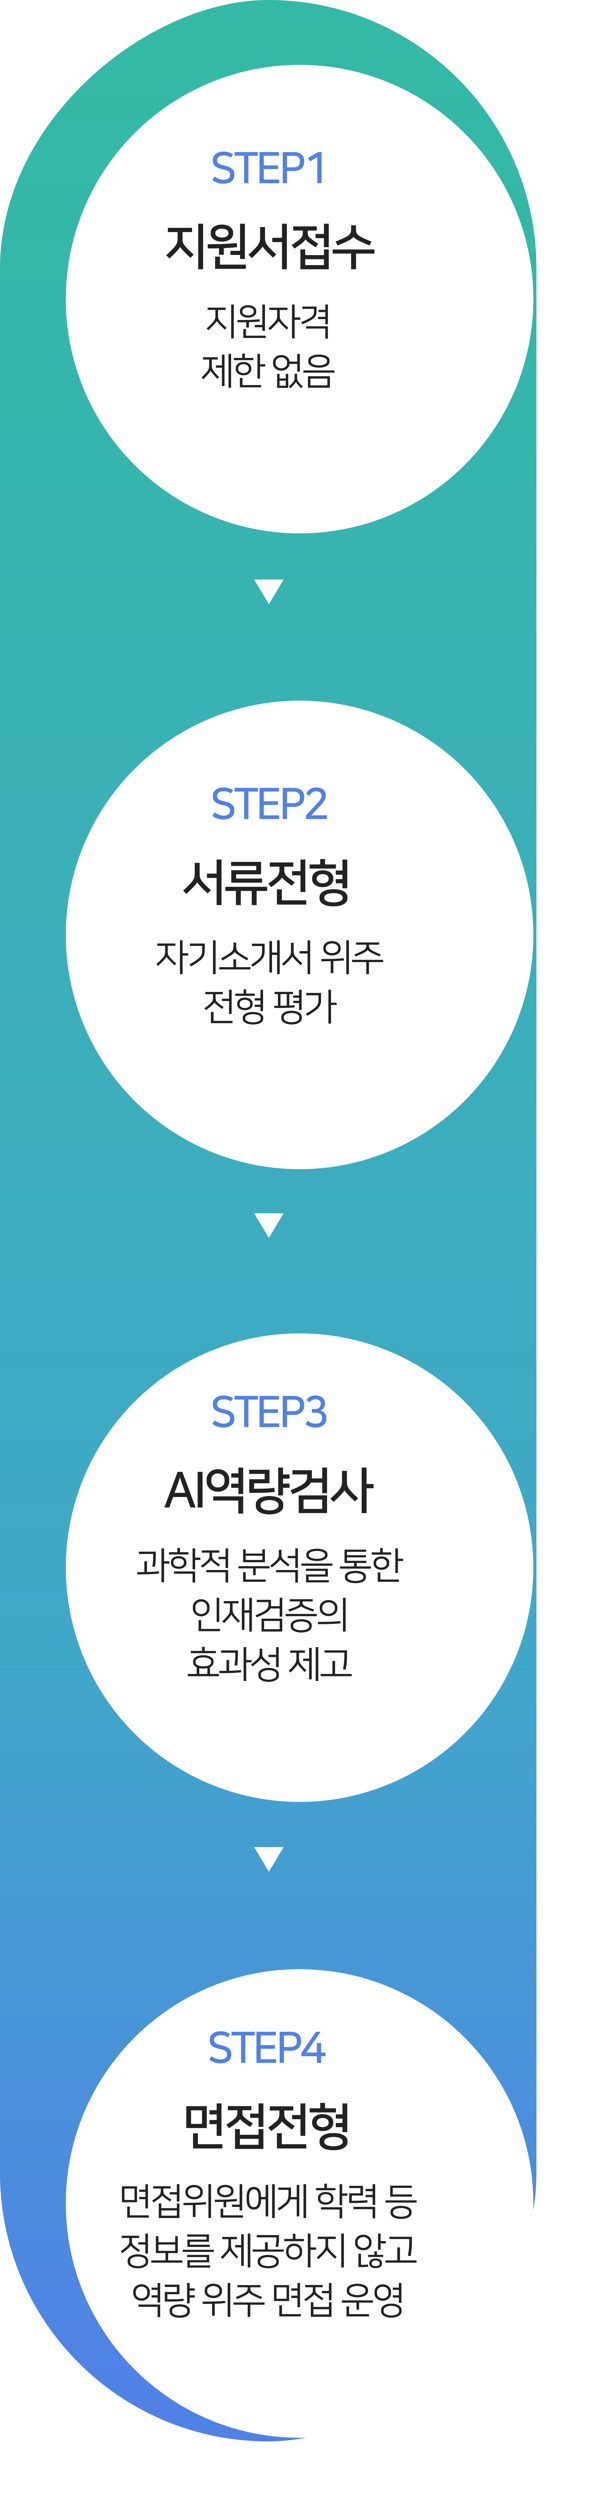 <svg width="193" height="810" viewBox="0 0 193 810" fill="none" xmlns="http://www.w3.org/2000/svg">
<rect x="174" width="791" height="174" rx="87" transform="rotate(90 174 0)" fill="url(#paint0_linear_4_2630)"/>
<path d="M87.211 606.434L82.422 598.444L92 598.444L87.211 606.434Z" fill="white"/>
<path d="M87.211 401.093L82.422 393.103L92 393.103L87.211 401.093Z" fill="white"/>
<path d="M87.211 195.753L82.422 187.763L92 187.763L87.211 195.753Z" fill="white"/>
<g filter="url(#filter0_d_4_2630)">
<ellipse cx="87.174" cy="292.904" rx="75.904" ry="75.826" transform="rotate(90 87.174 292.904)" fill="white"/>
</g>
<path d="M71.848 293.24V278.488H70.264V283.048H67.128V284.44H70.264V293.24H71.848ZM63.976 285.832C64.104 286.152 64.488 286.6 64.936 287.08C65.544 287.736 66.264 288.456 67.368 289.48L68.392 288.392C67.432 287.544 66.728 286.872 66.04 286.12C65.064 285.032 64.76 284.376 64.76 283.112V279.56H63.16V283.112C63.16 284.248 62.904 284.968 61.928 286.072C61.208 286.872 60.376 287.688 59.4 288.552L60.44 289.624C61.528 288.632 62.376 287.784 63.032 287.064C63.544 286.504 63.816 286.184 63.96 285.832H63.976ZM85.034 285.976V284.648H76.587V283.272H84.683V279.24H74.954V280.568H83.115V281.944H75.019V285.976H85.034ZM83.243 293.24V288.664H86.65V287.32H73.115V288.664H76.522V293.24H78.106V288.664H81.659V293.24H83.243ZM91.485 284.296C91.597 284.536 91.917 284.84 92.397 285.24C93.165 285.88 93.853 286.408 94.685 286.984L95.581 285.832C94.653 285.208 93.821 284.6 93.053 283.928C92.365 283.336 92.221 282.728 92.221 281.704V280.792H95.133V279.432H87.517V280.792H90.621V281.768C90.621 282.936 90.365 283.576 89.581 284.312C89.021 284.84 88.045 285.592 87.021 286.312L87.949 287.448C88.845 286.824 89.725 286.152 90.397 285.544C90.893 285.096 91.373 284.568 91.469 284.296H91.485ZM99.037 289V278.488H97.469V282.248H94.749V283.608H97.469V289H99.037ZM91.405 288.152H89.821V293.08H99.341V291.704H91.405V288.152ZM108.175 288.088C105.263 288.088 103.647 289.192 103.647 290.616V291.128C103.647 292.552 105.263 293.656 108.175 293.656C111.087 293.656 112.703 292.552 112.703 291.128V290.616C112.703 289.192 111.087 288.088 108.175 288.088ZM104.671 287.432C106.959 287.432 108.095 286.152 108.095 284.936V284.456C108.095 283.24 106.959 281.96 104.671 281.96C102.383 281.96 101.247 283.224 101.247 284.456V284.936C101.247 286.152 102.383 287.432 104.671 287.432ZM112.639 287.8V278.488H111.087V282.04H108.927V283.4H111.087V284.824H108.927V286.184H111.087V287.8H112.639ZM108.175 292.376C106.271 292.376 105.199 291.736 105.199 291.032V290.712C105.199 290.008 106.271 289.368 108.175 289.368C110.079 289.368 111.151 290.008 111.151 290.712V291.032C111.151 291.736 110.079 292.376 108.175 292.376ZM108.975 280.072H105.439V278.328H103.871V280.072H100.447V281.416H108.975V280.072ZM104.671 286.168C103.375 286.168 102.751 285.48 102.751 284.856V284.536C102.751 283.912 103.359 283.224 104.671 283.224C105.983 283.224 106.591 283.912 106.591 284.536V284.856C106.591 285.48 105.967 286.168 104.671 286.168Z" fill="#222222"/>
<path d="M56.893 305.684H51.037V306.428H53.557V308.204C53.557 309.116 53.449 309.572 52.693 310.424C52.141 311.048 51.457 311.708 50.701 312.38L51.265 312.944C51.985 312.32 52.789 311.468 53.113 311.132C53.461 310.76 53.929 310.22 53.989 310.004H54.001C54.061 310.16 54.397 310.532 54.745 310.904C55.225 311.42 55.801 312.008 56.629 312.776L57.181 312.212C56.293 311.42 55.585 310.712 55.117 310.172C54.481 309.44 54.409 309.056 54.409 308.144V306.428H56.893V305.684ZM59.221 304.664H58.369V315.632H59.221V309.608H61.045V308.852H59.221V304.664ZM69.939 304.664H69.087V315.632H69.939V304.664ZM61.923 313.136C65.823 310.856 66.411 310.04 66.411 307.856V305.696H61.599V306.464H65.583V307.844C65.583 309.632 65.163 310.34 61.479 312.452L61.923 313.136ZM76.169 308.408C76.277 308.648 76.709 309.044 77.573 309.62C78.293 310.1 79.265 310.676 80.117 311.144L80.561 310.484C79.529 309.944 78.617 309.404 78.053 309.02C76.865 308.216 76.601 307.844 76.601 306.548V305.384H75.725V306.548C75.725 307.844 75.449 308.216 74.261 309.02C73.697 309.404 72.773 309.956 71.729 310.496L72.185 311.168C73.049 310.7 74.033 310.112 74.753 309.632C75.617 309.056 76.061 308.648 76.157 308.408H76.169ZM71.117 313.352V314.084H81.197V313.352H76.589V310.82H75.713V313.352H71.117ZM88.231 304.892H87.391V315.092H88.231V309.38H89.887V315.632H90.727V304.664H89.887V308.624H88.231V304.892ZM81.979 313.22C85.363 310.916 85.843 310.16 85.843 307.76V305.756H81.715V306.512H85.015V307.712C85.015 309.824 84.739 310.376 81.511 312.56L81.979 313.22ZM100.605 304.664H99.765V308.144H97.161V308.912H99.765V315.632H100.605V304.664ZM93.501 310.328C92.937 310.964 92.277 311.6 91.485 312.296L92.049 312.884C92.757 312.26 93.549 311.456 93.969 311C94.329 310.604 94.785 310.04 94.821 309.884H94.833C94.893 310.04 95.241 310.436 95.601 310.82C96.081 311.336 96.753 311.996 97.509 312.716L98.061 312.14C97.161 311.324 96.453 310.604 95.973 310.052C95.325 309.308 95.253 308.912 95.253 307.988V305.468H94.377V308.048C94.377 308.996 94.257 309.464 93.501 310.328ZM107.687 309.56C109.235 309.56 110.483 308.708 110.483 307.484V306.98C110.483 305.756 109.235 304.904 107.687 304.904C106.139 304.904 104.891 305.756 104.891 306.98V307.484C104.891 308.708 106.139 309.56 107.687 309.56ZM107.687 305.66C108.755 305.66 109.667 306.224 109.667 307.04V307.424C109.667 308.24 108.755 308.804 107.687 308.804C106.619 308.804 105.707 308.24 105.707 307.424V307.04C105.707 306.224 106.619 305.66 107.687 305.66ZM113.183 304.664H112.331V315.632H113.183V304.664ZM111.491 310.448C109.883 310.628 107.699 310.712 104.231 310.712V311.456C105.431 311.456 106.415 311.444 107.279 311.432V315.284H108.143V311.396C109.463 311.348 110.471 311.288 111.563 311.18L111.491 310.448ZM120.661 308.768C121.357 309.116 122.233 309.524 123.133 309.872L123.493 309.212C122.605 308.876 121.693 308.468 120.925 308.072C119.761 307.472 119.677 306.98 119.677 306.176V306.068H122.989V305.348H115.501V306.068H118.825V306.176C118.825 306.98 118.717 307.472 117.565 308.072C116.797 308.468 115.861 308.888 114.973 309.224L115.345 309.896C116.341 309.512 117.193 309.104 117.841 308.78C118.633 308.384 119.113 308.048 119.245 307.76H119.257C119.401 308.048 119.869 308.372 120.661 308.768ZM114.205 310.976V311.708H118.825V315.632H119.677V311.708H124.285V310.976H114.205ZM69.556 324.828C69.604 324.984 70.072 325.392 70.636 325.848C70.996 326.136 71.56 326.556 72.052 326.892L72.544 326.304C71.86 325.848 71.188 325.344 70.804 325.02C70.024 324.348 69.94 324.024 69.94 323.316V322.116H72.292V321.384H66.616V322.116H69.088V323.352C69.088 324 68.956 324.42 68.368 324.996C67.78 325.572 67.012 326.16 66.304 326.664L66.82 327.264C67.372 326.868 68.188 326.22 68.608 325.848C69.112 325.404 69.496 325.008 69.544 324.828H69.556ZM72.004 323.58V324.324H74.296V328.5H75.136V320.664H74.296V323.58H72.004ZM69.268 327.864H68.416V331.5H75.412V330.756H69.268V327.864ZM78.738 330.108C78.738 331.212 80.142 331.932 82.062 331.932C83.982 331.932 85.386 331.212 85.386 330.108V329.7C85.386 328.596 83.982 327.876 82.062 327.876C80.142 327.876 78.738 328.596 78.738 329.7V330.108ZM79.446 327.3C80.922 327.3 81.942 326.46 81.942 325.476V325.044C81.942 324.06 80.922 323.22 79.446 323.22C77.97 323.22 76.95 324.06 76.95 325.044V325.476C76.95 326.46 77.97 327.3 79.446 327.3ZM79.554 329.748C79.554 329.028 80.742 328.584 82.062 328.584C83.382 328.584 84.57 329.028 84.57 329.748V330.06C84.57 330.78 83.382 331.224 82.062 331.224C80.742 331.224 79.554 330.78 79.554 330.06V329.748ZM82.638 323.424V324.156H84.498V325.512H82.638V326.244H84.498V327.564H85.326V320.664H84.498V323.424H82.638ZM79.446 323.928C80.454 323.928 81.138 324.456 81.138 325.08V325.44C81.138 326.064 80.454 326.592 79.446 326.592C78.438 326.592 77.754 326.064 77.754 325.44V325.08C77.754 324.456 78.438 323.928 79.446 323.928ZM79.854 320.532H79.014V321.924H76.314V322.656H82.674V321.924H79.854V320.532ZM94.568 327.48C92.768 327.48 91.244 328.188 91.244 329.472V329.928C91.244 331.188 92.768 331.92 94.568 331.92C96.368 331.92 97.892 331.188 97.892 329.928V329.472C97.892 328.212 96.368 327.48 94.568 327.48ZM95.528 325.668C94.976 325.728 94.412 325.764 93.836 325.8V322.08H95.048V321.36H89.06V322.08H90.152V325.86H88.988V326.58C91.256 326.58 93.596 326.58 95.6 326.376L95.528 325.668ZM94.568 331.2C93.284 331.2 92.06 330.732 92.06 329.88V329.52C92.06 328.668 93.284 328.2 94.568 328.2C95.852 328.2 97.076 328.668 97.076 329.52V329.88C97.076 330.732 95.852 331.2 94.568 331.2ZM95.096 322.536V323.256H97.004V324.252H95.096V324.972H97.004V327.228H97.832V320.664H97.004V322.536H95.096ZM90.968 325.86V322.08H93.02V325.824C92.36 325.848 91.676 325.86 90.968 325.86ZM107.374 320.664H106.522V331.632H107.374V325.608H109.198V324.852H107.374V320.664ZM99.67 329.112C103.57 326.832 104.134 326.028 104.134 323.844V321.708H99.346V322.476H103.306V323.832C103.306 325.62 102.91 326.316 99.226 328.428L99.67 329.112Z" fill="#222222"/>
<path d="M72.459 264.258C71.591 264.258 70.359 263.768 69.603 263.194L68.903 264.328C69.743 265 70.989 265.518 72.417 265.518C74.489 265.518 76.015 264.566 76.015 262.718V262.466C76.015 261.066 75.245 260.184 72.753 259.624C71.255 259.288 70.429 258.952 70.429 258.028V257.804C70.429 257.006 71.255 256.362 72.515 256.362C73.439 256.362 74.181 256.572 74.923 257.076L75.581 255.998C74.727 255.424 73.733 255.116 72.501 255.116C70.177 255.116 69.043 256.446 69.043 257.818V258.07C69.043 259.89 70.499 260.478 72.403 260.884C74.041 261.234 74.615 261.682 74.615 262.564V262.788C74.615 263.586 73.887 264.258 72.459 264.258ZM80.568 265.364V256.46H83.648V255.27H76.102V256.46H79.182V265.364H80.568ZM84.184 255.27V265.364H90.568V264.174H85.57V260.786H90.176V259.596H85.57V256.46H90.47V255.27H84.184ZM91.711 265.364H93.097V261.43H95.323C97.521 261.43 98.669 260.086 98.669 258.448V258.154C98.669 256.502 97.605 255.27 95.323 255.27H91.711V265.364ZM95.239 256.474C96.541 256.474 97.269 257.02 97.269 258.168V258.42C97.269 259.638 96.541 260.226 95.085 260.226H93.097V256.474H95.239ZM99.26 264.202V265.364H106.036V264.16H100.968L104.118 260.8C105.028 259.834 105.672 258.882 105.672 257.79V257.65C105.672 256.18 104.566 255.116 102.522 255.116C100.66 255.116 99.764 256.278 99.288 257.146L100.352 257.832C101.01 256.656 101.808 256.362 102.55 256.362C103.6 256.362 104.286 256.852 104.286 257.65V257.762C104.286 258.294 104.174 258.854 103.026 260.114L99.26 264.202Z" fill="#5082E6"/>
<g filter="url(#filter1_d_4_2630)">
<ellipse cx="87.174" cy="497.904" rx="75.904" ry="75.826" transform="rotate(90 87.174 497.904)" fill="white"/>
</g>
<path d="M59.144 476.88H57.608L53.32 488.416H54.936L56.152 485.024H60.568L61.784 488.416H63.448L59.144 476.88ZM57.608 480.96C57.944 480 58.04 479.712 58.36 478.64C58.68 479.696 58.776 480 59.128 480.96L60.088 483.664H56.632L57.608 480.96ZM64.118 476.88V488.416H65.702V476.88H64.118ZM74.353 479.248C74.353 477.824 73.201 476.016 70.689 476.016C68.177 476.016 67.025 477.824 67.025 479.248V480.064C67.025 481.488 68.177 483.296 70.689 483.296C73.201 483.296 74.353 481.488 74.353 480.064V479.248ZM69.169 486.176H77.297V490.384H78.881V484.816H69.169V486.176ZM78.881 484.048V475.488H77.329V477.36H75.009V478.72H77.329V480.688H75.009V482.048H77.329V484.048H78.881ZM72.833 479.984C72.833 480.928 72.161 481.92 70.689 481.92C69.217 481.92 68.545 480.928 68.545 479.984V479.328C68.545 478.384 69.217 477.392 70.689 477.392C72.161 477.392 72.833 478.384 72.833 479.328V479.984ZM87.427 484.704C84.643 484.704 82.979 485.872 82.979 487.36V488C82.979 489.488 84.643 490.656 87.427 490.656C90.211 490.656 91.875 489.488 91.875 488V487.36C91.875 485.872 90.211 484.704 87.427 484.704ZM83.603 483.68C85.939 483.68 87.315 483.584 89.123 483.36L88.979 482.048C86.995 482.288 85.523 482.336 83.763 482.336H82.419V480.576H87.411V476.192H80.803V477.536H85.843V479.264H80.851V483.68H83.603ZM93.907 477.696H91.811V475.488H90.243V484.512H91.811V482.048H93.907V480.672H91.811V479.072H93.907V477.696ZM87.427 489.36C85.651 489.36 84.531 488.624 84.531 487.904V487.456C84.531 486.736 85.651 486 87.427 486C89.203 486 90.323 486.736 90.323 487.456V487.904C90.323 488.624 89.203 489.36 87.427 489.36ZM96.886 484.496V490.224H106.086V484.496H96.886ZM106.086 483.776V475.488H104.518V478.992H101.142C101.158 478.88 101.158 478.736 101.158 478.608V476.352H94.87V477.696H99.606V478.496C99.606 480.16 98.774 480.96 94.262 482.848L94.854 484.128C98.486 482.592 100.166 481.68 100.806 480.352H104.518V483.776H106.086ZM98.454 485.84H104.518V488.88H98.454V485.84ZM121.176 480.816H118.904V475.488H117.32V490.24H118.904V482.192H121.176V480.816ZM111.752 482.832C111.88 483.152 112.264 483.6 112.712 484.08C113.32 484.736 114.04 485.456 115.144 486.48L116.168 485.392C115.208 484.544 114.504 483.872 113.816 483.12C112.84 482.032 112.536 481.376 112.536 480.112V476.56H110.936V480.112C110.936 481.248 110.68 481.968 109.704 483.072C108.984 483.872 108.152 484.688 107.176 485.552L108.216 486.624C109.304 485.632 110.152 484.784 110.808 484.064C111.32 483.504 111.592 483.184 111.736 482.832H111.752Z" fill="#222222"/>
<path d="M53.221 501.664H52.368V512.632H53.221V506.596H54.961V505.84H53.221V501.664ZM51.529 509.08C50.34 509.212 49.224 509.284 47.676 509.32V505.84H46.825V509.332C46.141 509.344 45.385 509.344 44.508 509.344V510.088C48.181 510.088 49.62 510.016 51.6 509.812L51.529 509.08ZM45.06 502.72V503.476H49.681V504.22C49.681 505.24 49.608 506.572 49.392 507.544L50.245 507.652C50.437 506.872 50.532 505.204 50.532 504.052V502.72H45.06ZM57.95 508.288C59.486 508.288 60.458 507.436 60.458 506.452V506.02C60.458 505.036 59.486 504.184 57.95 504.184C56.414 504.184 55.442 505.036 55.442 506.02V506.452C55.442 507.436 56.414 508.288 57.95 508.288ZM57.95 504.892C58.958 504.892 59.654 505.42 59.654 506.056V506.416C59.654 507.052 58.958 507.58 57.95 507.58C56.942 507.58 56.246 507.052 56.246 506.416V506.056C56.246 505.42 56.942 504.892 57.95 504.892ZM56.426 509.872H62.462V512.728H63.302V509.128H56.426V509.872ZM63.302 501.664H62.462V508.48H63.302V505.408H64.982V504.664H63.302V501.664ZM58.37 501.508H57.53V502.9H54.806V503.632H61.118V502.9H58.37V501.508ZM68.416 505.492C68.464 505.648 68.932 506.056 69.496 506.512C69.856 506.8 70.42 507.22 70.912 507.556L71.404 506.968C70.72 506.512 70.048 506.008 69.664 505.684C68.884 505.012 68.8 504.688 68.8 503.98V503.056H71.152V502.324H65.476V503.056H67.948V504.016C67.948 504.664 67.816 505.084 67.228 505.66C66.64 506.236 65.872 506.824 65.164 507.328L65.68 507.928C66.232 507.532 67.048 506.884 67.468 506.512C67.972 506.068 68.356 505.672 68.404 505.492H68.416ZM66.94 509.416H73.156V512.716H73.996V508.672H66.94V509.416ZM73.996 501.664H73.156V504.412H70.864V505.156H73.156V508.024H73.996V501.664ZM85.938 501.976H85.11V503.344H79.686V501.976H78.858V506.152H85.938V501.976ZM77.358 507.424V508.144H82.098V510.352H82.938V508.144H87.438V507.424H77.358ZM79.698 509.38H78.846V512.5H86.178V511.756H79.698V509.38ZM79.686 504.052H85.11V505.42H79.686V504.052ZM90.92 505.264C90.98 505.456 91.304 505.78 91.856 506.248C92.264 506.596 92.792 507.028 93.428 507.508L93.932 506.92C93.404 506.536 92.768 506.032 92.18 505.516C91.376 504.796 91.304 504.508 91.304 503.62V502.12H90.44V503.644C90.44 504.544 90.356 504.856 89.6 505.612C89.06 506.152 88.304 506.776 87.656 507.256L88.184 507.868C88.844 507.34 89.552 506.74 89.972 506.344C90.5 505.84 90.872 505.468 90.908 505.264H90.92ZM89.576 509.416H95.792V512.716H96.632V508.672H89.576V509.416ZM93.32 504.1V504.844H95.792V508.024H96.632V501.664H95.792V504.1H93.32ZM97.762 506.572V507.292H107.842V506.572H97.762ZM106.234 503.584C106.234 502.456 104.734 501.772 102.802 501.772C100.87 501.772 99.37 502.444 99.37 503.584V503.944C99.37 505.072 100.87 505.756 102.802 505.756C104.734 505.756 106.234 505.072 106.234 503.944V503.584ZM100.198 503.62C100.198 502.972 101.362 502.48 102.802 502.48C104.242 502.48 105.406 502.972 105.406 503.62V503.908C105.406 504.556 104.242 505.048 102.802 505.048C101.362 505.048 100.198 504.556 100.198 503.908V503.62ZM99.214 508.252V508.96H105.514V510.112H99.274V512.68H106.666V511.972H100.102V510.808H106.342V508.252H99.214ZM110.244 507.508V508.228H120.324V507.508H115.692V506.392H118.836V505.684H112.56V504.58H118.716V503.884H112.56V502.78H118.776V502.072H111.756V506.392H114.852V507.508H110.244ZM115.284 508.948C113.484 508.948 111.876 509.512 111.876 510.76V511.12C111.876 512.356 113.484 512.932 115.284 512.932C117.084 512.932 118.692 512.356 118.692 511.12V510.76C118.692 509.524 117.084 508.948 115.284 508.948ZM115.284 512.212C113.988 512.212 112.692 511.84 112.692 511.072V510.808C112.692 510.052 113.988 509.668 115.284 509.668C116.58 509.668 117.876 510.052 117.876 510.808V511.072C117.876 511.84 116.58 512.212 115.284 512.212ZM126.242 506.212C126.242 505.216 125.282 504.28 123.722 504.28C122.162 504.28 121.202 505.216 121.202 506.212V506.668C121.202 507.664 122.162 508.6 123.722 508.6C125.282 508.6 126.242 507.664 126.242 506.668V506.212ZM123.722 507.88C122.654 507.88 122.006 507.22 122.006 506.632V506.248C122.006 505.66 122.654 505 123.722 505C124.79 505 125.438 505.66 125.438 506.248V506.632C125.438 507.22 124.79 507.88 123.722 507.88ZM129.074 501.664H128.234V509.644H129.074V505.756H130.754V505.012H129.074V501.664ZM123.386 509.464H122.534V512.5H129.41V511.756H123.386V509.464ZM124.142 501.556H123.302V502.96H120.578V503.692H126.89V502.96H124.142V501.556ZM65.259 524.912H64.407V528.5H71.391V527.756H65.259V524.912ZM71.115 517.664H70.275V525.512H71.115V517.664ZM65.259 523.688C66.903 523.688 67.959 522.464 67.959 521.276V520.556C67.959 519.368 66.903 518.144 65.259 518.144C63.615 518.144 62.559 519.368 62.559 520.556V521.276C62.559 522.464 63.615 523.688 65.259 523.688ZM65.259 518.9C66.375 518.9 67.143 519.728 67.143 520.628V521.204C67.143 522.104 66.375 522.932 65.259 522.932C64.143 522.932 63.375 522.104 63.375 521.204V520.628C63.375 519.728 64.143 518.9 65.259 518.9ZM79.289 517.892H78.449V528.092H79.289V522.488H80.861V528.632H81.701V517.664H80.861V521.732H79.289V517.892ZM72.581 519.488H74.597V521.12C74.597 522.188 74.477 522.68 73.901 523.412C73.541 523.88 72.821 524.648 72.113 525.32L72.677 525.884C73.433 525.14 73.985 524.528 74.429 524.012C74.789 523.58 74.993 523.244 75.029 523.112H75.041C75.089 523.244 75.341 523.628 75.689 524.024C76.097 524.48 76.733 525.212 77.261 525.74L77.813 525.2C77.141 524.528 76.565 523.892 76.169 523.4C75.569 522.632 75.437 522.236 75.437 521.12V519.488H77.369V518.744H72.581V519.488ZM84.847 528.608H91.555V524.432H84.847V528.608ZM83.239 524.024C86.107 522.8 87.259 522.152 87.679 521.132H90.715V523.784H91.555V517.664H90.715V520.388H87.871C87.895 520.172 87.907 519.944 87.907 519.692V518.324H83.287V519.068H87.079V519.62C87.079 521.24 86.707 521.744 82.915 523.328L83.239 524.024ZM85.663 525.188H90.739V527.852H85.663V525.188ZM97.701 524.624C95.901 524.624 94.293 525.272 94.293 526.568V526.976C94.293 528.248 95.901 528.92 97.701 528.92C99.501 528.92 101.109 528.248 101.109 526.976V526.568C101.109 525.296 99.501 524.624 97.701 524.624ZM97.689 520.364H97.701C97.833 520.616 98.385 520.928 99.129 521.228C99.753 521.492 100.581 521.804 101.565 522.128L101.877 521.468C100.869 521.144 99.957 520.808 99.369 520.556C98.385 520.136 98.121 519.788 98.121 519.164V518.852H101.421V518.132H93.981V518.852H97.269V519.164C97.269 519.788 96.993 520.124 96.009 520.556C95.409 520.82 94.593 521.12 93.501 521.48L93.837 522.14C94.821 521.816 95.577 521.528 96.261 521.24C97.005 520.928 97.557 520.628 97.689 520.364ZM97.701 528.2C96.405 528.2 95.109 527.744 95.109 526.928V526.616C95.109 525.8 96.405 525.344 97.701 525.344C98.997 525.344 100.293 525.8 100.293 526.616V526.928C100.293 527.744 98.997 528.2 97.701 528.2ZM92.661 522.896V523.628H102.741V522.896H92.661ZM112.103 517.664H111.251V528.632H112.103V517.664ZM110.411 525.212C108.551 525.416 106.631 525.476 103.139 525.476V526.22C106.811 526.22 108.503 526.148 110.483 525.944L110.411 525.212ZM106.571 523.604C108.131 523.604 109.427 522.584 109.427 521.288V520.712C109.427 519.416 108.131 518.396 106.571 518.396C105.011 518.396 103.715 519.404 103.715 520.712V521.288C103.715 522.584 105.011 523.604 106.571 523.604ZM106.571 519.14C107.627 519.14 108.611 519.86 108.611 520.76V521.24C108.611 522.14 107.627 522.86 106.571 522.86C105.515 522.86 104.531 522.14 104.531 521.24V520.76C104.531 519.86 105.515 519.14 106.571 519.14ZM60.915 542.352V543.084H70.995V542.352H68.115V540.192C68.811 539.856 69.267 539.34 69.267 538.656V538.224C69.267 536.976 67.767 536.28 65.955 536.28C64.143 536.28 62.643 536.976 62.643 538.224V538.656C62.643 539.34 63.087 539.856 63.795 540.192V542.352H60.915ZM65.955 536.988C67.383 536.988 68.475 537.504 68.475 538.284V538.596C68.475 539.376 67.383 539.892 65.955 539.892C64.527 539.892 63.435 539.376 63.435 538.596V538.284C63.435 537.504 64.527 536.988 65.955 536.988ZM66.387 533.556H65.535V534.9H61.887V535.62H70.023V534.9H66.387V533.556ZM65.955 540.6C66.423 540.6 66.867 540.552 67.275 540.468V542.352H64.635V540.468C65.043 540.552 65.487 540.6 65.955 540.6ZM79.865 533.664H79.013V544.632H79.865V538.596H81.605V537.84H79.865V533.664ZM78.173 541.08C76.985 541.212 75.869 541.284 74.321 541.32V537.84H73.469V541.332C72.785 541.344 72.029 541.344 71.153 541.344V542.088C74.825 542.088 76.265 542.016 78.245 541.812L78.173 541.08ZM71.705 534.72V535.476H76.325V536.22C76.325 537.24 76.253 538.572 76.037 539.544L76.889 539.652C77.081 538.872 77.177 537.204 77.177 536.052V534.72H71.705ZM87.127 540.384C85.327 540.384 83.803 541.116 83.803 542.412V542.88C83.803 544.14 85.327 544.92 87.127 544.92C88.927 544.92 90.451 544.14 90.451 542.88V542.412C90.451 541.152 88.927 540.384 87.127 540.384ZM87.127 544.2C85.843 544.2 84.619 543.708 84.619 542.856V542.448C84.619 541.596 85.843 541.104 87.127 541.104C88.411 541.104 89.635 541.596 89.635 542.448V542.856C89.635 543.708 88.411 544.2 87.127 544.2ZM84.679 537.312C84.739 537.504 85.063 537.828 85.615 538.296C86.023 538.644 86.551 539.076 87.187 539.556L87.691 538.968C87.163 538.584 86.527 538.08 85.939 537.564C85.135 536.844 85.063 536.556 85.063 535.668V534.156H84.199V535.692C84.199 536.592 84.115 536.904 83.359 537.66C82.819 538.2 82.063 538.824 81.415 539.304L81.943 539.916C82.603 539.388 83.311 538.788 83.731 538.392C84.259 537.888 84.631 537.516 84.667 537.312H84.679ZM87.079 536.136V536.88H89.551V540.132H90.391V533.664H89.551V536.136H87.079ZM94.125 535.488H96.141V537.12C96.141 538.188 96.021 538.68 95.445 539.412C95.085 539.88 94.365 540.648 93.657 541.32L94.221 541.884C94.977 541.14 95.529 540.528 95.973 540.012C96.333 539.58 96.537 539.244 96.573 539.112H96.585C96.633 539.244 96.885 539.628 97.233 540.024C97.641 540.48 98.277 541.212 98.805 541.74L99.357 541.2C98.685 540.528 98.109 539.892 97.713 539.4C97.113 538.632 96.981 538.236 96.981 537.12V535.488H98.913V534.744H94.125V535.488ZM98.325 537.372V538.14H100.269V544.092H101.109V533.892H100.269V537.372H98.325ZM103.245 533.664H102.405V544.632H103.245V533.664ZM104.003 542.352V543.084H114.083V542.352H108.695V538.14H107.831V542.352H104.003ZM112.151 540.948C112.439 539.4 112.571 538.008 112.571 535.992V534.696H105.275V535.44H111.695V536.436C111.695 538.044 111.539 539.364 111.263 540.84L112.151 540.948Z" fill="#222222"/>
<path d="M72.459 461.258C71.591 461.258 70.359 460.768 69.603 460.194L68.903 461.328C69.743 462 70.989 462.518 72.417 462.518C74.489 462.518 76.015 461.566 76.015 459.718V459.466C76.015 458.066 75.245 457.184 72.753 456.624C71.255 456.288 70.429 455.952 70.429 455.028V454.804C70.429 454.006 71.255 453.362 72.515 453.362C73.439 453.362 74.181 453.572 74.923 454.076L75.581 452.998C74.727 452.424 73.733 452.116 72.501 452.116C70.177 452.116 69.043 453.446 69.043 454.818V455.07C69.043 456.89 70.499 457.478 72.403 457.884C74.041 458.234 74.615 458.682 74.615 459.564V459.788C74.615 460.586 73.887 461.258 72.459 461.258ZM80.568 462.364V453.46H83.648V452.27H76.102V453.46H79.182V462.364H80.568ZM84.184 452.27V462.364H90.568V461.174H85.57V457.786H90.176V456.596H85.57V453.46H90.47V452.27H84.184ZM91.711 462.364H93.097V458.43H95.323C97.521 458.43 98.669 457.086 98.669 455.448V455.154C98.669 453.502 97.605 452.27 95.323 452.27H91.711V462.364ZM95.239 453.474C96.541 453.474 97.269 454.02 97.269 455.168V455.42C97.269 456.638 96.541 457.226 95.085 457.226H93.097V453.474H95.239ZM100.408 454.356C100.954 453.642 101.542 453.348 102.368 453.348C103.278 453.348 104.034 453.796 104.034 454.678V454.79C104.034 455.658 103.6 456.498 102.34 456.498H101.15V457.702H102.396C103.572 457.702 104.482 458.094 104.482 459.424V459.606C104.482 460.516 103.81 461.258 102.34 461.258C101.472 461.258 100.772 461.006 99.792 460.292L99.106 461.398C100.058 462.154 101.164 462.518 102.34 462.518C104.818 462.518 105.868 461.076 105.868 459.592V459.382C105.868 458.22 105.182 457.296 103.824 457.058C105.07 456.61 105.406 455.574 105.406 454.776V454.636C105.406 453.124 104.216 452.116 102.354 452.116C100.842 452.116 100.002 452.788 99.414 453.628L100.408 454.356Z" fill="#5082E6"/>
<g filter="url(#filter2_d_4_2630)">
<path d="M87.174 779.808C45.297 779.808 11.348 745.825 11.348 703.904C11.348 661.983 45.297 628 87.174 628C129.051 628 163 661.983 163 703.904C163 745.825 129.051 779.808 87.174 779.808Z" fill="white"/>
</g>
<path d="M67.08 682.384H60.424V689.472H67.08V682.384ZM71.832 692.016V681.488H70.28V683.696H67.944V685.056H70.28V686.864H67.944V688.224H70.28V692.016H71.832ZM64.2 691.184H62.616V696.08H72.136V694.704H64.2V691.184ZM61.976 683.728H65.528V688.128H61.976V683.728ZM83.867 689.808V691.648H77.802V689.808H76.234V696.24H85.434V689.808H83.867ZM77.882 686.56C77.995 686.784 78.362 687.12 78.794 687.456C79.483 687.984 80.314 688.592 81.147 689.12L82.01 687.968C81.082 687.376 80.138 686.752 79.386 686.112C78.587 685.44 78.618 684.96 78.618 683.936V683.696H81.531V682.352H73.915V683.696H77.019V684C77.019 685.168 76.906 685.728 76.043 686.496C75.451 687.024 74.442 687.728 73.418 688.384L74.299 689.536C75.162 688.976 76.138 688.272 76.794 687.76C77.306 687.36 77.77 686.816 77.867 686.56H77.882ZM85.434 689.088V681.488H83.867V684.8H81.147V686.16H83.867V689.088H85.434ZM77.802 694.896V692.976H83.867V694.896H77.802ZM91.485 687.296C91.597 687.536 91.917 687.84 92.397 688.24C93.165 688.88 93.853 689.408 94.685 689.984L95.581 688.832C94.653 688.208 93.821 687.6 93.053 686.928C92.365 686.336 92.221 685.728 92.221 684.704V683.792H95.133V682.432H87.517V683.792H90.621V684.768C90.621 685.936 90.365 686.576 89.581 687.312C89.021 687.84 88.045 688.592 87.021 689.312L87.949 690.448C88.845 689.824 89.725 689.152 90.397 688.544C90.893 688.096 91.373 687.568 91.469 687.296H91.485ZM99.037 692V681.488H97.469V685.248H94.749V686.608H97.469V692H99.037ZM91.405 691.152H89.821V696.08H99.341V694.704H91.405V691.152ZM108.175 691.088C105.263 691.088 103.647 692.192 103.647 693.616V694.128C103.647 695.552 105.263 696.656 108.175 696.656C111.087 696.656 112.703 695.552 112.703 694.128V693.616C112.703 692.192 111.087 691.088 108.175 691.088ZM104.671 690.432C106.959 690.432 108.095 689.152 108.095 687.936V687.456C108.095 686.24 106.959 684.96 104.671 684.96C102.383 684.96 101.247 686.224 101.247 687.456V687.936C101.247 689.152 102.383 690.432 104.671 690.432ZM112.639 690.8V681.488H111.087V685.04H108.927V686.4H111.087V687.824H108.927V689.184H111.087V690.8H112.639ZM108.175 695.376C106.271 695.376 105.199 694.736 105.199 694.032V693.712C105.199 693.008 106.271 692.368 108.175 692.368C110.079 692.368 111.151 693.008 111.151 693.712V694.032C111.151 694.736 110.079 695.376 108.175 695.376ZM108.975 683.072H105.439V681.328H103.871V683.072H100.447V684.416H108.975V683.072ZM104.671 689.168C103.375 689.168 102.751 688.48 102.751 687.856V687.536C102.751 686.912 103.359 686.224 104.671 686.224C105.983 686.224 106.591 686.912 106.591 687.536V687.856C106.591 688.48 105.967 689.168 104.671 689.168Z" fill="#222222"/>
<path d="M44.44 708.348H39.556V713.52H44.44V708.348ZM43.636 712.776H40.36V709.092H43.636V712.776ZM45.16 709.416V710.148H47.164V711.792H45.16V712.524H47.164V715.512H47.992V707.664H47.164V709.416H45.16ZM42.124 714.912H41.272V718.5H48.268V717.756H42.124V714.912ZM57.365 713.916V715.428H52.325V713.916H51.497V718.62H58.193V713.916H57.365ZM52.613 711.312C52.673 711.468 53.069 711.804 53.645 712.224C54.113 712.56 54.689 712.968 55.145 713.256L55.613 712.656C55.013 712.296 54.401 711.876 53.897 711.492C53.069 710.868 52.997 710.7 52.997 709.752V709.056H55.349V708.324H49.673V709.056H52.145V709.86C52.145 710.676 52.001 710.976 51.305 711.564C50.741 712.032 50.057 712.524 49.361 712.968L49.841 713.592C50.501 713.16 51.293 712.56 51.725 712.212C52.265 711.768 52.565 711.468 52.601 711.312H52.613ZM52.325 717.864V716.172H57.365V717.864H52.325ZM55.061 710.244V710.988H57.353V713.268H58.193V707.664H57.353V710.244H55.061ZM62.959 712.56C64.507 712.56 65.755 711.708 65.755 710.484V709.98C65.755 708.756 64.507 707.904 62.959 707.904C61.411 707.904 60.163 708.756 60.163 709.98V710.484C60.163 711.708 61.411 712.56 62.959 712.56ZM62.959 708.66C64.027 708.66 64.939 709.224 64.939 710.04V710.424C64.939 711.24 64.027 711.804 62.959 711.804C61.891 711.804 60.979 711.24 60.979 710.424V710.04C60.979 709.224 61.891 708.66 62.959 708.66ZM68.455 707.664H67.603V718.632H68.455V707.664ZM66.763 713.448C65.155 713.628 62.971 713.712 59.503 713.712V714.456C60.703 714.456 61.687 714.444 62.551 714.432V718.284H63.415V714.396C64.735 714.348 65.743 714.288 66.835 714.18L66.763 713.448ZM73.089 711.912C74.553 711.912 75.729 711.144 75.729 710.124V709.668C75.729 708.648 74.553 707.88 73.089 707.88C71.625 707.88 70.449 708.648 70.449 709.668V710.124C70.449 711.144 71.625 711.912 73.089 711.912ZM75.249 714.276V715.02H77.721V716.184H78.561V707.664H77.721V714.276H75.249ZM73.089 708.6C74.097 708.6 74.925 709.116 74.925 709.74V710.052C74.925 710.676 74.097 711.192 73.089 711.192C72.081 711.192 71.253 710.676 71.253 710.052V709.74C71.253 709.116 72.081 708.6 73.089 708.6ZM72.405 715.596H71.553V718.5H78.813V717.756H72.405V715.596ZM76.809 712.428C74.745 712.644 73.137 712.692 69.681 712.692V713.424C70.785 713.424 71.709 713.424 72.513 713.4V715.128H73.365V713.388C74.781 713.34 75.801 713.268 76.881 713.16L76.809 712.428ZM82.343 715.872C83.927 715.872 84.683 714.732 84.683 712.68V712.56H86.159V718.092H86.999V707.892H86.159V711.804H84.683V711.744C84.683 709.692 83.927 708.552 82.343 708.552C80.759 708.552 80.003 709.692 80.003 711.744V712.68C80.003 714.732 80.759 715.872 82.343 715.872ZM82.343 709.332C83.411 709.332 83.867 710.196 83.867 711.84V712.584C83.867 714.228 83.411 715.092 82.343 715.092C81.275 715.092 80.819 714.228 80.819 712.584V711.84C80.819 710.196 81.275 709.332 82.343 709.332ZM89.111 707.664H88.271V718.632H89.111V707.664ZM90.541 716.22C92.893 714.624 93.841 713.76 94.201 712.584H96.241V718.092H97.081V707.892H96.241V711.828H94.345C94.381 711.516 94.405 711.156 94.405 710.76V708.756H90.277V709.512H93.577V710.712C93.577 712.824 93.301 713.376 90.073 715.56L90.541 716.22ZM99.289 707.664H98.449V718.632H99.289V707.664ZM105.639 714.288C107.175 714.288 108.147 713.436 108.147 712.452V712.02C108.147 711.036 107.175 710.184 105.639 710.184C104.103 710.184 103.131 711.036 103.131 712.02V712.452C103.131 713.436 104.103 714.288 105.639 714.288ZM105.639 710.892C106.647 710.892 107.343 711.42 107.343 712.056V712.416C107.343 713.052 106.647 713.58 105.639 713.58C104.631 713.58 103.935 713.052 103.935 712.416V712.056C103.935 711.42 104.631 710.892 105.639 710.892ZM104.115 715.872H110.151V718.728H110.991V715.128H104.115V715.872ZM110.991 707.664H110.151V714.48H110.991V711.408H112.671V710.664H110.991V707.664ZM106.059 707.508H105.219V708.9H102.495V709.632H108.807V708.9H106.059V707.508ZM114.101 711.336H117.737V708.192H113.273V708.936H116.909V710.616H113.273V713.772C116.309 713.772 117.749 713.736 119.225 713.568L119.141 712.836C117.677 713.004 116.165 713.028 114.101 713.028V711.336ZM118.577 709.2V709.932H120.869V711.132H118.577V711.864H120.869V714.36H121.697V707.664H120.869V709.2H118.577ZM114.641 715.752H120.869V718.728H121.697V715.008H114.641V715.752ZM133.567 708.132H126.571V711.696H133.627V710.964H127.399V708.864H133.567V708.132ZM125.047 712.896V713.628H135.127V712.896H125.047ZM130.087 714.672C128.287 714.672 126.679 715.308 126.679 716.592V717C126.679 718.26 128.287 718.92 130.087 718.92C131.887 718.92 133.495 718.26 133.495 717V716.592C133.495 715.332 131.887 714.672 130.087 714.672ZM130.087 718.2C128.791 718.2 127.495 717.756 127.495 716.952V716.64C127.495 715.836 128.791 715.392 130.087 715.392C131.383 715.392 132.679 715.836 132.679 716.64V716.952C132.679 717.756 131.383 718.2 130.087 718.2ZM44.728 730.384C42.928 730.384 41.404 731.116 41.404 732.412V732.88C41.404 734.14 42.928 734.92 44.728 734.92C46.528 734.92 48.052 734.14 48.052 732.88V732.412C48.052 731.152 46.528 730.384 44.728 730.384ZM44.728 734.2C43.444 734.2 42.22 733.708 42.22 732.856V732.448C42.22 731.596 43.444 731.104 44.728 731.104C46.012 731.104 47.236 731.596 47.236 732.448V732.856C47.236 733.708 46.012 734.2 44.728 734.2ZM42.412 727.552C42.46 727.708 42.928 728.116 43.492 728.572C43.852 728.86 44.428 729.292 44.908 729.628L45.4 729.028C44.716 728.572 44.044 728.068 43.66 727.744C42.88 727.072 42.796 726.748 42.796 726.04V725.092H45.148V724.36H39.472V725.092H41.944V726.076C41.944 726.724 41.812 727.144 41.224 727.72C40.636 728.296 39.868 728.884 39.16 729.388L39.676 729.988C40.228 729.592 41.044 728.944 41.464 728.572C41.968 728.128 42.352 727.732 42.4 727.552H42.412ZM47.992 723.664H47.152V726.472H44.86V727.216H47.152V730.132H47.992V723.664ZM56.837 724.504V726.472H51.389V724.504H50.561V729.976H53.693V732.352H49.073V733.084H59.153V732.352H54.533V729.976H57.665V724.504H56.837ZM51.389 729.268V727.204H56.837V729.268H51.389ZM60.715 730.564V731.272H67.027V732.28H60.775V734.692H68.179V733.984H61.603V732.976H67.855V730.564H60.715ZM59.275 728.896V729.616H69.355V728.896H59.275ZM60.751 724.66H66.991V725.62H60.787V727.984H68.035V727.276H61.591V726.316H67.795V723.952H60.751V724.66ZM72.081 725.488H74.097V727.12C74.097 728.188 73.977 728.68 73.401 729.412C73.041 729.88 72.321 730.648 71.613 731.32L72.177 731.884C72.933 731.14 73.485 730.528 73.929 730.012C74.289 729.58 74.493 729.244 74.529 729.112H74.541C74.589 729.244 74.841 729.628 75.189 730.024C75.597 730.48 76.233 731.212 76.761 731.74L77.313 731.2C76.641 730.528 76.065 729.892 75.669 729.4C75.069 728.632 74.937 728.236 74.937 727.12V725.488H76.869V724.744H72.081V725.488ZM76.281 727.372V728.14H78.225V734.092H79.065V723.892H78.225V727.372H76.281ZM81.201 723.664H80.361V734.632H81.201V723.664ZM86.999 730.576C85.199 730.576 83.591 731.248 83.591 732.532V732.964C83.591 734.224 85.199 734.92 86.999 734.92C88.799 734.92 90.407 734.224 90.407 732.964V732.532C90.407 731.272 88.799 730.576 86.999 730.576ZM86.999 734.2C85.703 734.2 84.407 733.72 84.407 732.916V732.58C84.407 731.776 85.703 731.296 86.999 731.296C88.295 731.296 89.591 731.776 89.591 732.58V732.916C89.591 733.72 88.295 734.2 86.999 734.2ZM81.959 728.812V729.532H92.039V728.812H86.831V726.496H85.967V728.812H81.959ZM83.291 724.144V724.888H89.663V725.272C89.663 726.076 89.555 727.048 89.363 727.924L90.203 728.02C90.371 727.252 90.503 726.112 90.503 725.26V724.144H83.291ZM95.401 732.112C97.057 732.112 97.993 730.96 97.993 729.844V729.196C97.993 728.08 97.057 726.916 95.401 726.916C93.745 726.916 92.809 728.08 92.809 729.196V729.844C92.809 730.96 93.745 732.112 95.401 732.112ZM95.401 727.672C96.481 727.672 97.189 728.368 97.189 729.268V729.772C97.189 730.672 96.481 731.368 95.401 731.368C94.321 731.368 93.613 730.672 93.613 729.772V729.268C93.613 728.368 94.321 727.672 95.401 727.672ZM100.705 723.664H99.853V734.632H100.705V728.908H102.529V728.152H100.705V723.664ZM92.209 725.392V726.136H98.569V725.392H95.833V723.724H94.981V725.392H92.209ZM108.915 724.672H103.059V725.416H105.579V727.228C105.579 728.14 105.471 728.596 104.715 729.448C104.163 730.072 103.479 730.732 102.723 731.404L103.287 731.968C104.007 731.344 104.811 730.492 105.135 730.156C105.483 729.784 105.951 729.244 106.011 729.028H106.023C106.083 729.184 106.419 729.556 106.767 729.928C107.247 730.444 107.823 731.032 108.651 731.8L109.203 731.236C108.315 730.444 107.607 729.736 107.139 729.196C106.503 728.464 106.431 728.08 106.431 727.168V725.416H108.915V724.672ZM111.543 723.664H110.691V734.632H111.543V723.664ZM117.845 729.064C119.489 729.064 120.509 727.9 120.509 726.844V726.244C120.509 725.188 119.489 724.024 117.845 724.024C116.201 724.024 115.181 725.176 115.181 726.244V726.844C115.181 727.9 116.201 729.064 117.845 729.064ZM117.845 724.78C118.949 724.78 119.693 725.536 119.693 726.328V726.76C119.693 727.552 118.949 728.308 117.845 728.308C116.741 728.308 115.997 727.552 115.997 726.76V726.328C115.997 725.536 116.741 724.78 117.845 724.78ZM119.801 733.456C119.801 734.248 120.641 734.872 121.853 734.872C123.065 734.872 123.905 734.248 123.905 733.456V733.144C123.905 732.352 123.065 731.728 121.853 731.728C120.641 731.728 119.801 732.352 119.801 733.144V733.456ZM123.461 723.664H122.621V728.872H123.461V726.844H125.141V726.1H123.461V723.664ZM117.101 730.204H116.261V734.524H117.449C118.169 734.524 118.925 734.476 119.441 734.392L119.357 733.672C118.853 733.756 118.133 733.792 117.605 733.792H117.101V730.204ZM122.273 729.424H121.433V730.564H119.357V731.236H124.325V730.564H122.273V729.424ZM123.149 733.408C123.149 733.864 122.609 734.212 121.853 734.212C121.097 734.212 120.557 733.864 120.557 733.408V733.192C120.557 732.736 121.097 732.388 121.853 732.388C122.609 732.388 123.149 732.736 123.149 733.192V733.408ZM125.047 732.352V733.084H135.127V732.352H129.739V728.14H128.875V732.352H125.047ZM133.195 730.948C133.483 729.4 133.615 728.008 133.615 725.992V724.696H126.319V725.44H132.739V726.436C132.739 728.044 132.583 729.364 132.307 730.84L133.195 730.948ZM45.904 745.412C47.596 745.412 48.581 744.176 48.581 743.084V742.412C48.581 741.32 47.596 740.084 45.904 740.084C44.212 740.084 43.228 741.332 43.228 742.412V743.084C43.228 744.176 44.212 745.412 45.904 745.412ZM45.904 740.84C46.984 740.84 47.764 741.56 47.764 742.484V743.012C47.764 743.936 46.984 744.656 45.904 744.656C44.825 744.656 44.044 743.936 44.044 743.012V742.484C44.044 741.584 44.825 740.84 45.904 740.84ZM49.157 741.164V741.896H51.124V743.66H49.157V744.392H51.124V746H51.953V739.664H51.124V741.164H49.157ZM44.908 747.392H51.124V750.716H51.953V746.648H44.908V747.392ZM55.014 748.976C55.014 750.152 56.286 750.932 58.29 750.932C60.294 750.932 61.566 750.152 61.566 748.976V748.544C61.566 747.38 60.294 746.588 58.29 746.588C56.286 746.588 55.014 747.368 55.014 748.544V748.976ZM54.282 743.312H58.194V740.216H53.454V740.96H57.366V742.592H53.454V745.7C56.742 745.7 58.206 745.652 59.598 745.472L59.526 744.752C58.014 744.932 57.03 744.956 54.282 744.956V743.312ZM58.29 750.212C56.778 750.212 55.83 749.636 55.83 748.94V748.58C55.83 747.884 56.778 747.308 58.29 747.308C59.802 747.308 60.75 747.884 60.75 748.58V748.94C60.75 749.636 59.802 750.212 58.29 750.212ZM61.506 739.664H60.678V746.3H61.506V744.392H63.174V743.648H61.506V742.16H63.174V741.416H61.506V739.664ZM69.2 744.56C70.748 744.56 71.996 743.708 71.996 742.484V741.98C71.996 740.756 70.748 739.904 69.2 739.904C67.652 739.904 66.404 740.756 66.404 741.98V742.484C66.404 743.708 67.652 744.56 69.2 744.56ZM69.2 740.66C70.268 740.66 71.18 741.224 71.18 742.04V742.424C71.18 743.24 70.268 743.804 69.2 743.804C68.132 743.804 67.22 743.24 67.22 742.424V742.04C67.22 741.224 68.132 740.66 69.2 740.66ZM74.696 739.664H73.844V750.632H74.696V739.664ZM73.004 745.448C71.396 745.628 69.212 745.712 65.744 745.712V746.456C66.944 746.456 67.928 746.444 68.792 746.432V750.284H69.656V746.396C70.976 746.348 71.984 746.288 73.076 746.18L73.004 745.448ZM82.174 743.768C82.87 744.116 83.746 744.524 84.646 744.872L85.006 744.212C84.118 743.876 83.206 743.468 82.438 743.072C81.274 742.472 81.19 741.98 81.19 741.176V741.068H84.502V740.348H77.014V741.068H80.338V741.176C80.338 741.98 80.23 742.472 79.078 743.072C78.31 743.468 77.374 743.888 76.486 744.224L76.858 744.896C77.854 744.512 78.706 744.104 79.354 743.78C80.146 743.384 80.626 743.048 80.758 742.76H80.77C80.914 743.048 81.382 743.372 82.174 743.768ZM75.718 745.976V746.708H80.338V750.632H81.19V746.708H85.798V745.976H75.718ZM93.768 740.348H88.884V745.52H93.768V740.348ZM92.964 744.776H89.688V741.092H92.964V744.776ZM94.488 741.416V742.148H96.492V743.792H94.488V744.524H96.492V747.512H97.32V739.664H96.492V741.416H94.488ZM91.452 746.912H90.6V750.5H97.596V749.756H91.452V746.912ZM106.694 745.916V747.428H101.654V745.916H100.826V750.62H107.522V745.916H106.694ZM101.942 743.312C102.002 743.468 102.398 743.804 102.974 744.224C103.442 744.56 104.018 744.968 104.474 745.256L104.942 744.656C104.342 744.296 103.73 743.876 103.226 743.492C102.398 742.868 102.326 742.7 102.326 741.752V741.056H104.678V740.324H99.002V741.056H101.474V741.86C101.474 742.676 101.33 742.976 100.634 743.564C100.07 744.032 99.386 744.524 98.69 744.968L99.17 745.592C99.83 745.16 100.622 744.56 101.054 744.212C101.594 743.768 101.894 743.468 101.93 743.312H101.942ZM101.654 749.864V748.172H106.694V749.864H101.654ZM104.39 742.244V742.988H106.682V745.268H107.522V739.664H106.682V742.244H104.39ZM115.924 744.308C117.844 744.308 119.368 743.54 119.368 742.34V741.884C119.368 740.684 117.844 739.916 115.924 739.916C114.004 739.916 112.48 740.684 112.48 741.884V742.34C112.48 743.54 114.004 744.308 115.924 744.308ZM115.924 740.636C117.304 740.636 118.552 741.176 118.552 741.944V742.28C118.552 743.048 117.304 743.588 115.924 743.588C114.544 743.588 113.296 743.048 113.296 742.28V741.944C113.296 741.176 114.544 740.636 115.924 740.636ZM110.884 745.316V746.036H115.636V748.304H116.476V746.036H120.964V745.316H110.884ZM113.236 747.26H112.384V750.5H119.704V749.756H113.236V747.26ZM126.942 746.36C125.142 746.36 123.618 747.104 123.618 748.4V748.868C123.618 750.128 125.142 750.92 126.942 750.92C128.742 750.92 130.266 750.128 130.266 748.868V748.4C130.266 747.14 128.742 746.36 126.942 746.36ZM124.158 745.436C125.85 745.436 126.834 744.212 126.834 743.12V742.424C126.834 741.332 125.85 740.108 124.158 740.108C122.466 740.108 121.482 741.332 121.482 742.424V743.12C121.482 744.212 122.466 745.436 124.158 745.436ZM126.942 750.2C125.658 750.2 124.434 749.696 124.434 748.844V748.436C124.434 747.584 125.658 747.08 126.942 747.08C128.226 747.08 129.45 747.584 129.45 748.436V748.844C129.45 749.696 128.226 750.2 126.942 750.2ZM124.158 740.864C125.238 740.864 126.018 741.572 126.018 742.496V743.048C126.018 743.972 125.238 744.68 124.158 744.68C123.078 744.68 122.298 743.972 122.298 743.048V742.496C122.298 741.572 123.078 740.864 124.158 740.864ZM127.41 741.164V741.896H129.378V743.66H127.41V744.392H129.378V746.12H130.206V739.664H129.378V741.164H127.41Z" fill="#222222"/>
<path d="M71.459 667.258C70.591 667.258 69.359 666.768 68.603 666.194L67.903 667.328C68.743 668 69.989 668.518 71.417 668.518C73.489 668.518 75.015 667.566 75.015 665.718V665.466C75.015 664.066 74.245 663.184 71.753 662.624C70.255 662.288 69.429 661.952 69.429 661.028V660.804C69.429 660.006 70.255 659.362 71.515 659.362C72.439 659.362 73.181 659.572 73.923 660.076L74.581 658.998C73.727 658.424 72.733 658.116 71.501 658.116C69.177 658.116 68.043 659.446 68.043 660.818V661.07C68.043 662.89 69.499 663.478 71.403 663.884C73.041 664.234 73.615 664.682 73.615 665.564V665.788C73.615 666.586 72.887 667.258 71.459 667.258ZM79.568 668.364V659.46H82.648V658.27H75.102V659.46H78.182V668.364H79.568ZM83.184 658.27V668.364H89.568V667.174H84.57V663.786H89.176V662.596H84.57V659.46H89.47V658.27H83.184ZM90.711 668.364H92.097V664.43H94.323C96.521 664.43 97.669 663.086 97.669 661.448V661.154C97.669 659.502 96.605 658.27 94.323 658.27H90.711V668.364ZM94.239 659.474C95.541 659.474 96.269 660.02 96.269 661.168V661.42C96.269 662.638 95.541 663.226 94.085 663.226H92.097V659.474H94.239ZM102.782 661.924V665.018H99.366L104.014 658.27H102.488L97.742 665.158V666.194H102.782V668.364H104.154V666.194H105.582V665.018H104.154V661.924H102.782Z" fill="#5082E6"/>
<g filter="url(#filter3_d_4_2630)">
<ellipse cx="87.174" cy="86.904" rx="75.904" ry="75.826" transform="rotate(90 87.174 86.904)" fill="white"/>
</g>
<path d="M58.44 79.976C58.568 80.296 58.968 80.744 59.416 81.224C60.024 81.88 60.696 82.552 61.784 83.544L62.824 82.472C61.88 81.64 61.208 81.016 60.52 80.264C59.384 79.032 59.208 78.552 59.208 77.288V75.192H62.296V73.816H54.44V75.192H57.608V77.288C57.608 78.472 57.432 79.08 56.376 80.248C55.656 81.048 54.872 81.832 53.912 82.696L54.952 83.768C56.024 82.776 56.824 81.96 57.48 81.24C57.992 80.68 58.28 80.328 58.424 79.976H58.44ZM65.88 87.24V72.488H64.296V87.24H65.88ZM71.978 78.296C74.234 78.296 75.611 77.096 75.611 75.784V75.272C75.611 73.96 74.234 72.76 71.978 72.76C69.722 72.76 68.347 73.96 68.347 75.272V75.784C68.347 77.096 69.722 78.296 71.978 78.296ZM79.434 83.912V72.488H77.867V81.272H74.746V82.6H77.867V83.912H79.434ZM71.355 83.144H69.77V87.096H79.739V85.736H71.355V83.144ZM72.603 82.552V80.392C74.154 80.328 75.546 80.232 76.906 80.088L76.794 78.76C73.29 79.048 70.922 79.128 67.386 79.112V80.488C68.698 80.488 69.915 80.472 71.034 80.44V82.552H72.603ZM71.978 76.968C70.618 76.968 69.85 76.312 69.85 75.688V75.368C69.85 74.744 70.618 74.104 71.978 74.104C73.338 74.104 74.106 74.744 74.106 75.368V75.688C74.106 76.312 73.338 76.968 71.978 76.968ZM93.053 87.24V72.488H91.469V77.048H88.333V78.44H91.469V87.24H93.053ZM85.181 79.832C85.309 80.152 85.693 80.6 86.141 81.08C86.749 81.736 87.469 82.456 88.573 83.48L89.597 82.392C88.637 81.544 87.933 80.872 87.245 80.12C86.269 79.032 85.965 78.376 85.965 77.112V73.56H84.365V77.112C84.365 78.248 84.109 78.968 83.133 80.072C82.413 80.872 81.581 81.688 80.605 82.552L81.645 83.624C82.733 82.632 83.581 81.784 84.237 81.064C84.749 80.504 85.021 80.184 85.165 79.832H85.181ZM105.071 80.808V82.648H99.007V80.808H97.439V87.24H106.639V80.808H105.071ZM99.088 77.56C99.2 77.784 99.567 78.12 99.999 78.456C100.687 78.984 101.519 79.592 102.351 80.12L103.215 78.968C102.287 78.376 101.343 77.752 100.591 77.112C99.791 76.44 99.823 75.96 99.823 74.936V74.696H102.735V73.352H95.12V74.696H98.224V75C98.224 76.168 98.112 76.728 97.248 77.496C96.656 78.024 95.647 78.728 94.624 79.384L95.504 80.536C96.368 79.976 97.344 79.272 97.999 78.76C98.511 78.36 98.975 77.816 99.072 77.56H99.088ZM106.639 80.088V72.488H105.071V75.8H102.351V77.16H105.071V80.088H106.639ZM99.007 85.896V83.976H105.071V85.896H99.007ZM115.49 87.24V82.168H121.458V80.824H107.922V82.168H113.89V87.24H115.49ZM116.466 78.024C117.33 78.456 118.562 79.016 119.874 79.528L120.482 78.248C119.298 77.8 117.986 77.24 116.962 76.68C115.874 76.088 115.474 75.512 115.474 74.312V73H113.89V74.312C113.89 75.512 113.474 76.088 112.386 76.68C111.362 77.24 110.05 77.8 108.866 78.248L109.49 79.544C110.802 79.032 112.034 78.472 112.898 78.04C113.954 77.512 114.482 77.096 114.674 76.744H114.69C114.898 77.096 115.41 77.496 116.466 78.024Z" fill="#222222"/>
<path d="M73.208 99.672H67.352V100.416H69.872V102.228C69.872 103.14 69.764 103.596 69.008 104.448C68.456 105.072 67.772 105.732 67.016 106.404L67.58 106.968C68.3 106.344 69.104 105.492 69.428 105.156C69.776 104.784 70.244 104.244 70.304 104.028H70.316C70.376 104.184 70.712 104.556 71.06 104.928C71.54 105.444 72.116 106.032 72.944 106.8L73.496 106.236C72.608 105.444 71.9 104.736 71.432 104.196C70.796 103.464 70.724 103.08 70.724 102.168V100.416H73.208V99.672ZM75.836 98.664H74.984V109.632H75.836V98.664ZM80.47 102.912C81.934 102.912 83.11 102.144 83.11 101.124V100.668C83.11 99.648 81.934 98.88 80.47 98.88C79.006 98.88 77.83 99.648 77.83 100.668V101.124C77.83 102.144 79.006 102.912 80.47 102.912ZM82.63 105.276V106.02H85.102V107.184H85.942V98.664H85.102V105.276H82.63ZM80.47 99.6C81.478 99.6 82.306 100.116 82.306 100.74V101.052C82.306 101.676 81.478 102.192 80.47 102.192C79.462 102.192 78.634 101.676 78.634 101.052V100.74C78.634 100.116 79.462 99.6 80.47 99.6ZM79.786 106.596H78.934V109.5H86.194V108.756H79.786V106.596ZM84.19 103.428C82.126 103.644 80.518 103.692 77.062 103.692V104.424C78.166 104.424 79.09 104.424 79.894 104.4V106.128H80.746V104.388C82.162 104.34 83.182 104.268 84.262 104.16L84.19 103.428ZM93.24 99.684H87.384V100.428H89.904V102.204C89.904 103.116 89.796 103.572 89.04 104.424C88.488 105.048 87.804 105.708 87.048 106.38L87.612 106.944C88.332 106.32 89.136 105.468 89.46 105.132C89.808 104.76 90.276 104.22 90.336 104.004H90.348C90.408 104.16 90.744 104.532 91.092 104.904C91.572 105.42 92.148 106.008 92.976 106.776L93.528 106.212C92.64 105.42 91.932 104.712 91.464 104.172C90.828 103.44 90.756 103.056 90.756 102.144V100.428H93.24V99.684ZM95.568 98.664H94.716V109.632H95.568V103.608H97.392V102.852H95.568V98.664ZM98.042 105.06C102.05 103.356 102.674 102.78 102.674 100.752V99.324H98.078V100.068H101.846V100.68C101.846 102.276 101.57 102.756 97.706 104.376L98.042 105.06ZM103.346 100.38V101.112H105.53V102.66H103.166V103.392H105.53V105.06H106.358V98.664H105.53V100.38H103.346ZM99.302 106.452H105.53V109.716H106.358V105.708H99.302V106.452ZM65.84 116.488H67.856V118.12C67.856 119.188 67.736 119.68 67.16 120.412C66.8 120.88 66.08 121.648 65.372 122.32L65.936 122.884C66.692 122.14 67.244 121.528 67.688 121.012C68.048 120.58 68.252 120.244 68.288 120.112H68.3C68.348 120.244 68.6 120.628 68.948 121.024C69.356 121.48 69.992 122.212 70.52 122.74L71.072 122.2C70.4 121.528 69.824 120.892 69.428 120.4C68.828 119.632 68.696 119.236 68.696 118.12V116.488H70.628V115.744H65.84V116.488ZM70.04 118.372V119.14H71.984V125.092H72.824V114.892H71.984V118.372H70.04ZM74.96 114.664H74.12V125.632H74.96V114.664ZM81.514 119.212C81.514 118.216 80.554 117.28 78.994 117.28C77.434 117.28 76.474 118.216 76.474 119.212V119.668C76.474 120.664 77.434 121.6 78.994 121.6C80.554 121.6 81.514 120.664 81.514 119.668V119.212ZM78.994 120.88C77.926 120.88 77.278 120.22 77.278 119.632V119.248C77.278 118.66 77.926 118 78.994 118C80.062 118 80.71 118.66 80.71 119.248V119.632C80.71 120.22 80.062 120.88 78.994 120.88ZM84.346 114.664H83.506V122.644H84.346V118.756H86.026V118.012H84.346V114.664ZM78.658 122.464H77.806V125.5H84.682V124.756H78.658V122.464ZM79.414 114.556H78.574V115.96H75.85V116.692H82.162V115.96H79.414V114.556ZM91.248 120.088C92.868 120.088 93.888 118.948 93.924 117.904H96.42V120.4H97.26V114.664H96.42V117.16H93.924C93.864 116.128 92.844 115.024 91.248 115.024C89.604 115.024 88.572 116.188 88.572 117.256V117.856C88.572 118.912 89.604 120.088 91.248 120.088ZM92.7 121.12V122.632H90.684V121.12H89.892V125.668H93.492V121.12H92.7ZM91.248 115.78C92.352 115.78 93.108 116.548 93.108 117.34V117.772C93.108 118.564 92.352 119.332 91.248 119.332C90.144 119.332 89.388 118.564 89.388 117.772V117.34C89.388 116.548 90.144 115.78 91.248 115.78ZM95.976 123.772C96.06 124 96.456 124.444 96.828 124.864C97.068 125.128 97.38 125.452 97.704 125.764L98.232 125.212C97.92 124.924 97.62 124.636 97.224 124.216C96.492 123.424 96.384 123.088 96.384 122.236V121.096H95.568V122.236C95.568 123.088 95.46 123.424 94.716 124.216C94.32 124.636 94.056 124.9 93.708 125.224L94.248 125.764C94.56 125.464 94.884 125.128 95.124 124.864C95.544 124.408 95.892 124 95.976 123.772ZM90.684 124.96V123.328H92.7V124.96H90.684ZM103.442 119.116C105.242 119.116 106.886 118.444 106.886 117.196V116.788C106.886 115.54 105.242 114.868 103.442 114.868C101.642 114.868 99.998 115.54 99.998 116.788V117.196C99.998 118.444 101.642 119.116 103.442 119.116ZM103.442 115.588C104.738 115.588 106.07 116.08 106.07 116.848V117.136C106.07 117.904 104.738 118.396 103.442 118.396C102.146 118.396 100.814 117.904 100.814 117.136V116.848C100.814 116.08 102.146 115.588 103.442 115.588ZM98.402 120.004V120.736H108.482V120.004H98.402ZM99.878 125.608H107.006V121.9H99.878V125.608ZM100.694 122.656H106.19V124.852H100.694V122.656Z" fill="#222222"/>
<path d="M72.459 58.258C71.591 58.258 70.359 57.768 69.603 57.194L68.903 58.328C69.743 59 70.989 59.518 72.417 59.518C74.489 59.518 76.015 58.566 76.015 56.718V56.466C76.015 55.066 75.245 54.184 72.753 53.624C71.255 53.288 70.429 52.952 70.429 52.028V51.804C70.429 51.006 71.255 50.362 72.515 50.362C73.439 50.362 74.181 50.572 74.923 51.076L75.581 49.998C74.727 49.424 73.733 49.116 72.501 49.116C70.177 49.116 69.043 50.446 69.043 51.818V52.07C69.043 53.89 70.499 54.478 72.403 54.884C74.041 55.234 74.615 55.682 74.615 56.564V56.788C74.615 57.586 73.887 58.258 72.459 58.258ZM80.568 59.364V50.46H83.648V49.27H76.102V50.46H79.182V59.364H80.568ZM84.184 49.27V59.364H90.568V58.174H85.57V54.786H90.176V53.596H85.57V50.46H90.47V49.27H84.184ZM91.711 59.364H93.097V55.43H95.323C97.521 55.43 98.669 54.086 98.669 52.448V52.154C98.669 50.502 97.605 49.27 95.323 49.27H91.711V59.364ZM95.239 50.474C96.541 50.474 97.269 51.02 97.269 52.168V52.42C97.269 53.638 96.541 54.226 95.085 54.226H93.097V50.474H95.239ZM104.314 59.364V49.27H103.152L99.904 51.174L100.562 52.294L102.928 50.894V59.364H104.314Z" fill="#5082E6"/>
<defs>
<filter id="filter0_d_4_2630" x="1.348" y="207" width="191.651" height="191.808" filterUnits="userSpaceOnUse" color-interpolation-filters="sRGB">
<feFlood flood-opacity="0" result="BackgroundImageFix"/>
<feColorMatrix in="SourceAlpha" type="matrix" values="0 0 0 0 0 0 0 0 0 0 0 0 0 0 0 0 0 0 127 0" result="hardAlpha"/>
<feOffset dx="10" dy="10"/>
<feGaussianBlur stdDeviation="10"/>
<feColorMatrix type="matrix" values="0 0 0 0 0 0 0 0 0 0 0 0 0 0 0 0 0 0 0.102 0"/>
<feBlend mode="normal" in2="BackgroundImageFix" result="effect1_dropShadow_4_2630"/>
<feBlend mode="normal" in="SourceGraphic" in2="effect1_dropShadow_4_2630" result="shape"/>
</filter>
<filter id="filter1_d_4_2630" x="1.348" y="412" width="191.651" height="191.808" filterUnits="userSpaceOnUse" color-interpolation-filters="sRGB">
<feFlood flood-opacity="0" result="BackgroundImageFix"/>
<feColorMatrix in="SourceAlpha" type="matrix" values="0 0 0 0 0 0 0 0 0 0 0 0 0 0 0 0 0 0 127 0" result="hardAlpha"/>
<feOffset dx="10" dy="10"/>
<feGaussianBlur stdDeviation="10"/>
<feColorMatrix type="matrix" values="0 0 0 0 0 0 0 0 0 0 0 0 0 0 0 0 0 0 0.102 0"/>
<feBlend mode="normal" in2="BackgroundImageFix" result="effect1_dropShadow_4_2630"/>
<feBlend mode="normal" in="SourceGraphic" in2="effect1_dropShadow_4_2630" result="shape"/>
</filter>
<filter id="filter2_d_4_2630" x="1.348" y="618" width="191.651" height="191.808" filterUnits="userSpaceOnUse" color-interpolation-filters="sRGB">
<feFlood flood-opacity="0" result="BackgroundImageFix"/>
<feColorMatrix in="SourceAlpha" type="matrix" values="0 0 0 0 0 0 0 0 0 0 0 0 0 0 0 0 0 0 127 0" result="hardAlpha"/>
<feOffset dx="10" dy="10"/>
<feGaussianBlur stdDeviation="10"/>
<feColorMatrix type="matrix" values="0 0 0 0 0 0 0 0 0 0 0 0 0 0 0 0 0 0 0.102 0"/>
<feBlend mode="normal" in2="BackgroundImageFix" result="effect1_dropShadow_4_2630"/>
<feBlend mode="normal" in="SourceGraphic" in2="effect1_dropShadow_4_2630" result="shape"/>
</filter>
<filter id="filter3_d_4_2630" x="1.348" y="1" width="191.651" height="191.808" filterUnits="userSpaceOnUse" color-interpolation-filters="sRGB">
<feFlood flood-opacity="0" result="BackgroundImageFix"/>
<feColorMatrix in="SourceAlpha" type="matrix" values="0 0 0 0 0 0 0 0 0 0 0 0 0 0 0 0 0 0 127 0" result="hardAlpha"/>
<feOffset dx="10" dy="10"/>
<feGaussianBlur stdDeviation="10"/>
<feColorMatrix type="matrix" values="0 0 0 0 0 0 0 0 0 0 0 0 0 0 0 0 0 0 0.102 0"/>
<feBlend mode="normal" in2="BackgroundImageFix" result="effect1_dropShadow_4_2630"/>
<feBlend mode="normal" in="SourceGraphic" in2="effect1_dropShadow_4_2630" result="shape"/>
</filter>
<linearGradient id="paint0_linear_4_2630" x1="191.638" y1="87" x2="944.8" y2="87" gradientUnits="userSpaceOnUse">
<stop stop-color="#33B9A5"/>
<stop offset="0.69" stop-color="#40A7C9"/>
<stop offset="1" stop-color="#5082E6"/>
</linearGradient>
</defs>
</svg>
